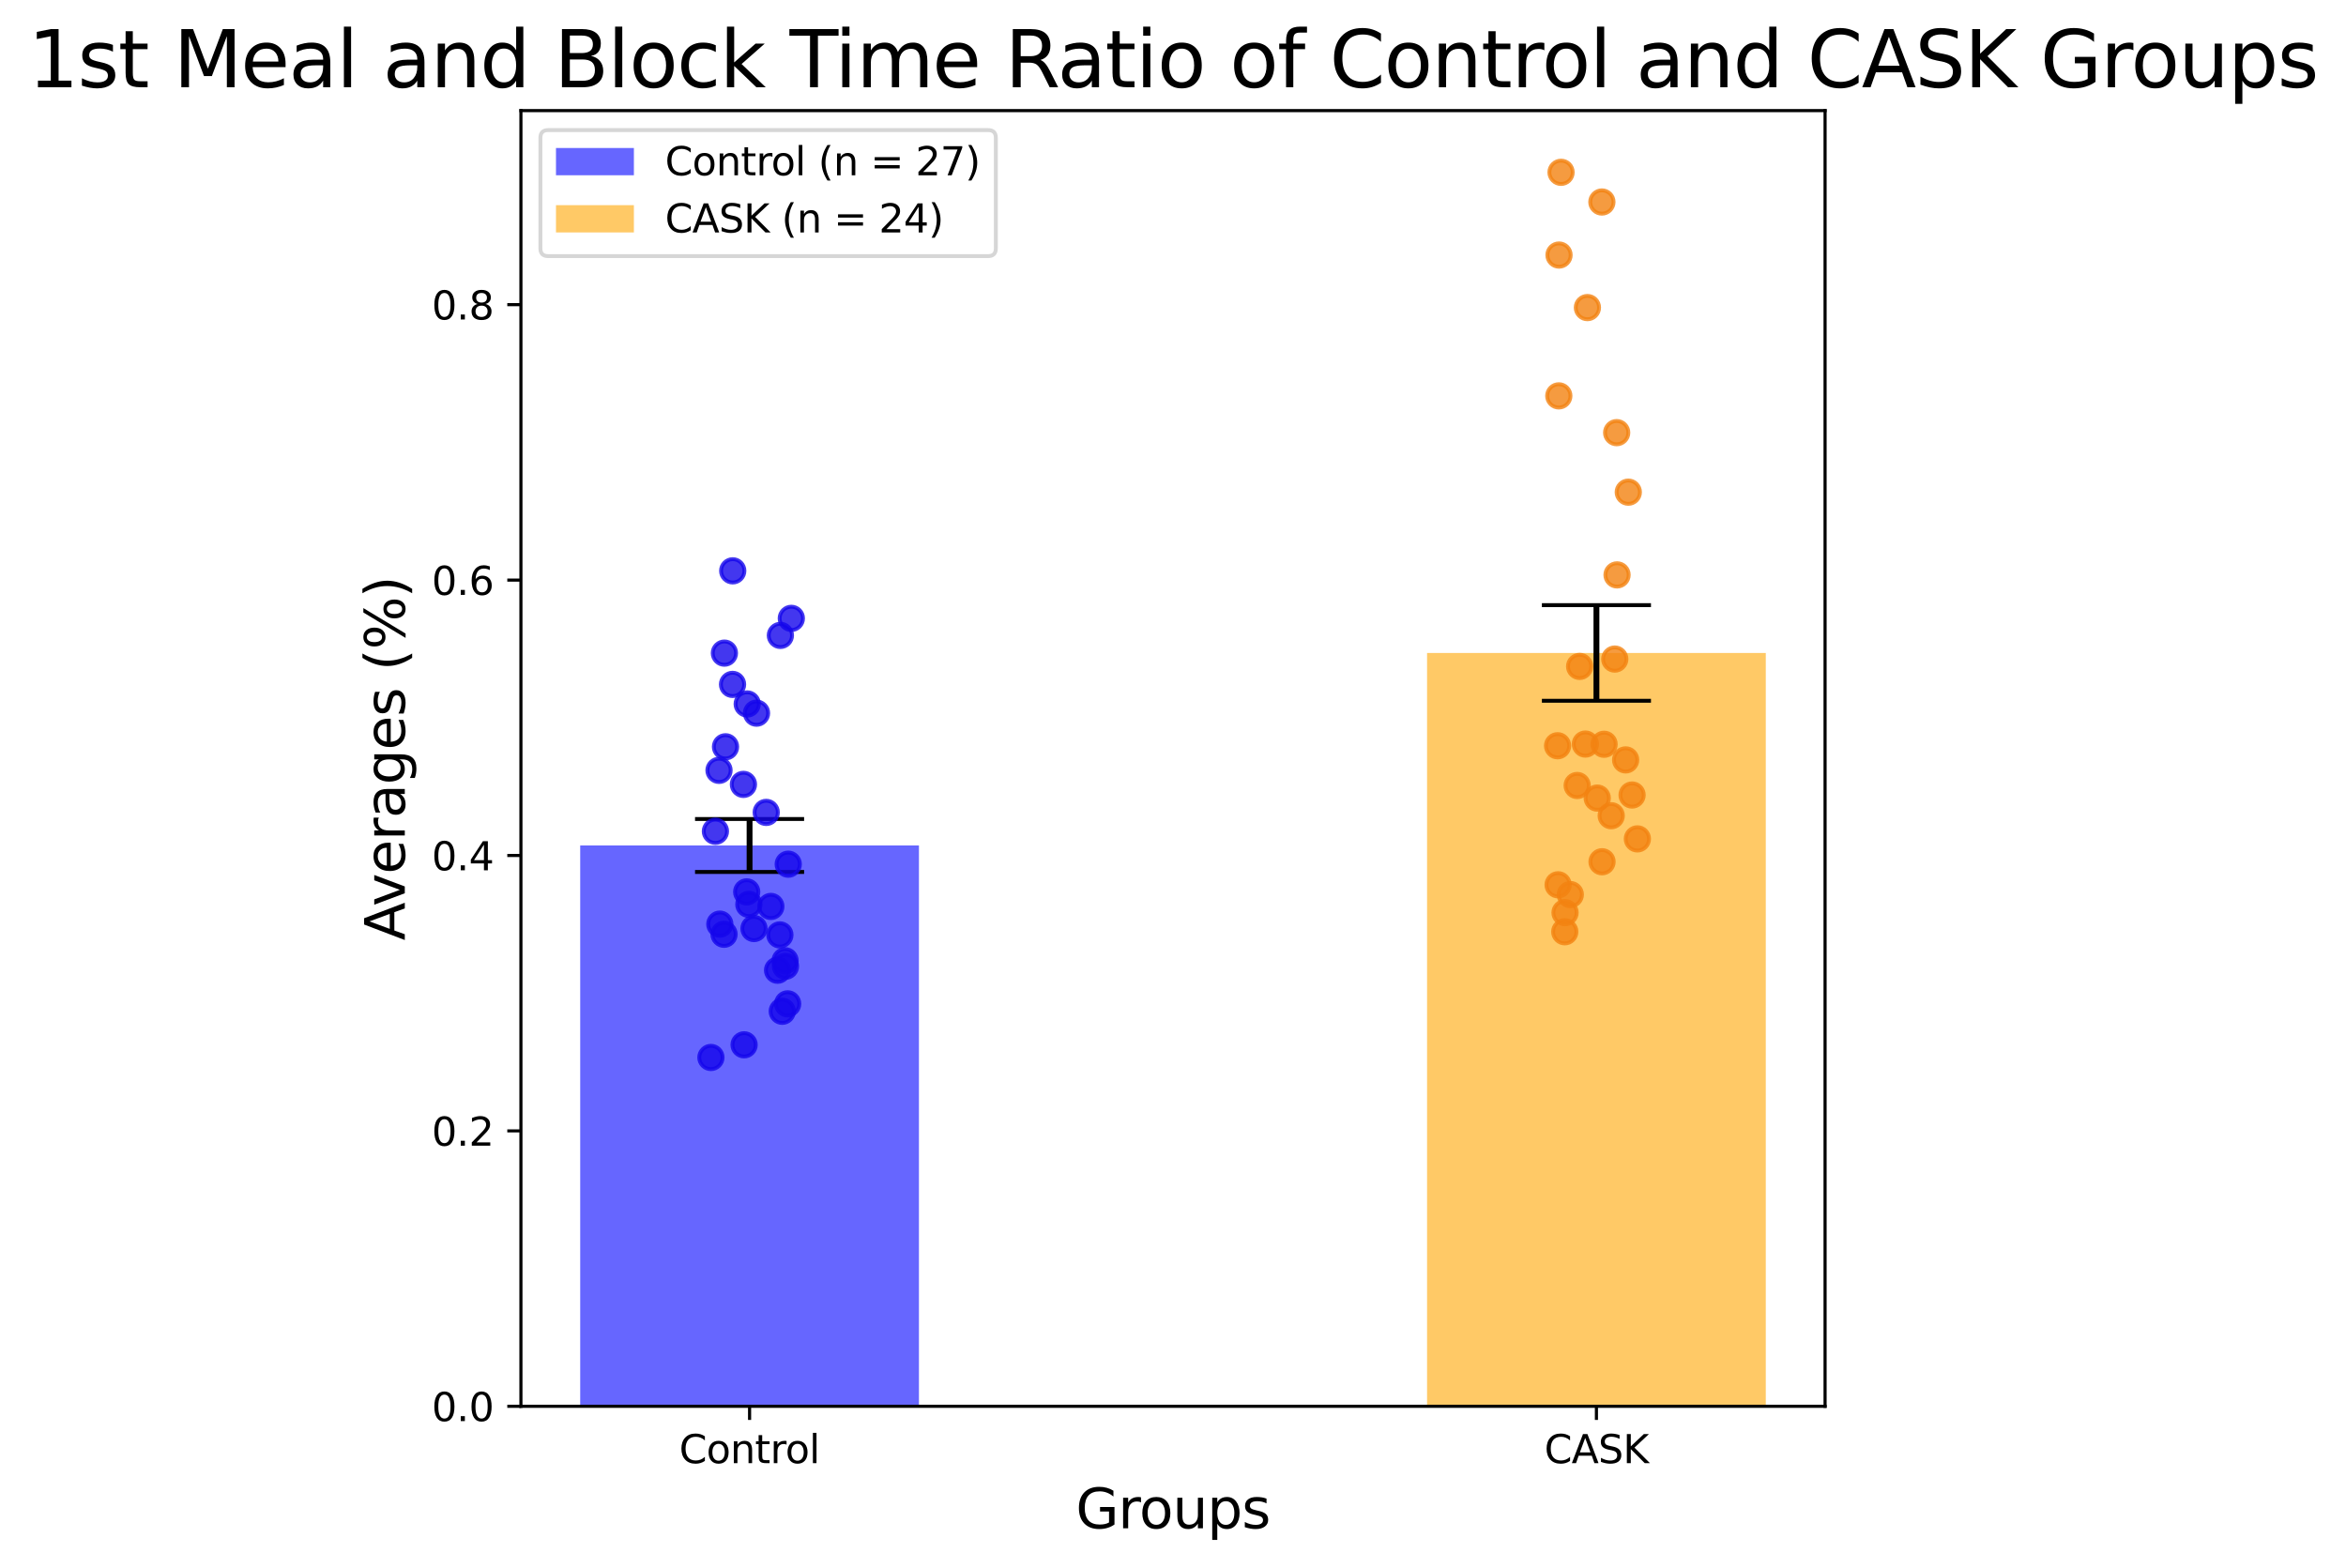 <?xml version="1.0" encoding="utf-8" standalone="no"?>
<!DOCTYPE svg PUBLIC "-//W3C//DTD SVG 1.1//EN"
  "http://www.w3.org/Graphics/SVG/1.1/DTD/svg11.dtd">
<svg xmlns:xlink="http://www.w3.org/1999/xlink" width="602.263pt" height="402.464pt" viewBox="0 0 602.263 402.464" xmlns="http://www.w3.org/2000/svg" version="1.1">
 <defs>
  <style type="text/css">*{stroke-linejoin: round; stroke-linecap: butt}</style>
 </defs>
 <g id="figure_1">
  <g id="patch_1">
   <path d="M 0 402.464 
L 602.263 402.464 
L 602.263 0 
L 0 0 
z
" style="fill: #ffffff"/>
  </g>
  <g id="axes_1">
   <g id="patch_2">
    <path d="M 133.731 361.037 
L 468.531 361.037 
L 468.531 28.397 
L 133.731 28.397 
z
" style="fill: #ffffff"/>
   </g>
   <g id="patch_3">
    <path d="M 148.949 361.037 
L 235.91 361.037 
L 235.91 217.059 
L 148.949 217.059 
z
" clip-path="url(#p4cf22a8f43)" style="fill: #0000ff; opacity: 0.6"/>
   </g>
   <g id="patch_4">
    <path d="M 366.352 361.037 
L 453.313 361.037 
L 453.313 167.631 
L 366.352 167.631 
z
" clip-path="url(#p4cf22a8f43)" style="fill: #ffa500; opacity: 0.6"/>
   </g>
   <g id="LineCollection_1">
    <path d="M 192.43 223.858 
L 192.43 210.26 
" clip-path="url(#p4cf22a8f43)" style="fill: none; stroke: #000000; stroke-width: 1.5"/>
   </g>
   <g id="line2d_1">
    <defs>
     <path id="mfcfd522bba" d="M 14 0 
L -14 -0 
" style="stroke: #000000"/>
    </defs>
    <g clip-path="url(#p4cf22a8f43)">
     <use xlink:href="#mfcfd522bba" x="192.43" y="223.858" style="stroke: #000000"/>
    </g>
   </g>
   <g id="line2d_2">
    <g clip-path="url(#p4cf22a8f43)">
     <use xlink:href="#mfcfd522bba" x="192.43" y="210.26" style="stroke: #000000"/>
    </g>
   </g>
   <g id="LineCollection_2">
    <path d="M 409.833 179.903 
L 409.833 155.358 
" clip-path="url(#p4cf22a8f43)" style="fill: none; stroke: #000000; stroke-width: 1.5"/>
   </g>
   <g id="line2d_3">
    <g clip-path="url(#p4cf22a8f43)">
     <use xlink:href="#mfcfd522bba" x="409.833" y="179.903" style="stroke: #000000"/>
    </g>
   </g>
   <g id="line2d_4">
    <g clip-path="url(#p4cf22a8f43)">
     <use xlink:href="#mfcfd522bba" x="409.833" y="155.358" style="stroke: #000000"/>
    </g>
   </g>
   <g id="matplotlib.axis_1">
    <g id="xtick_1">
     <g id="line2d_5">
      <defs>
       <path id="m28fd9b10d5" d="M 0 0 
L 0 3.5 
" style="stroke: #000000; stroke-width: 0.8"/>
      </defs>
      <g>
       <use xlink:href="#m28fd9b10d5" x="192.43" y="361.037" style="stroke: #000000; stroke-width: 0.8"/>
      </g>
     </g>
     <g id="text_1">
      <!-- Control -->
      <g transform="translate(174.359 375.635) scale(0.1 -0.1)">
       <defs>
        <path id="DejaVuSans-43" d="M 4122 4306 
L 4122 3641 
Q 3803 3938 3442 4084 
Q 3081 4231 2675 4231 
Q 1875 4231 1450 3742 
Q 1025 3253 1025 2328 
Q 1025 1406 1450 917 
Q 1875 428 2675 428 
Q 3081 428 3442 575 
Q 3803 722 4122 1019 
L 4122 359 
Q 3791 134 3420 21 
Q 3050 -91 2638 -91 
Q 1578 -91 968 557 
Q 359 1206 359 2328 
Q 359 3453 968 4101 
Q 1578 4750 2638 4750 
Q 3056 4750 3426 4639 
Q 3797 4528 4122 4306 
z
" transform="scale(0.016)"/>
        <path id="DejaVuSans-6f" d="M 1959 3097 
Q 1497 3097 1228 2736 
Q 959 2375 959 1747 
Q 959 1119 1226 758 
Q 1494 397 1959 397 
Q 2419 397 2687 759 
Q 2956 1122 2956 1747 
Q 2956 2369 2687 2733 
Q 2419 3097 1959 3097 
z
M 1959 3584 
Q 2709 3584 3137 3096 
Q 3566 2609 3566 1747 
Q 3566 888 3137 398 
Q 2709 -91 1959 -91 
Q 1206 -91 779 398 
Q 353 888 353 1747 
Q 353 2609 779 3096 
Q 1206 3584 1959 3584 
z
" transform="scale(0.016)"/>
        <path id="DejaVuSans-6e" d="M 3513 2113 
L 3513 0 
L 2938 0 
L 2938 2094 
Q 2938 2591 2744 2837 
Q 2550 3084 2163 3084 
Q 1697 3084 1428 2787 
Q 1159 2491 1159 1978 
L 1159 0 
L 581 0 
L 581 3500 
L 1159 3500 
L 1159 2956 
Q 1366 3272 1645 3428 
Q 1925 3584 2291 3584 
Q 2894 3584 3203 3211 
Q 3513 2838 3513 2113 
z
" transform="scale(0.016)"/>
        <path id="DejaVuSans-74" d="M 1172 4494 
L 1172 3500 
L 2356 3500 
L 2356 3053 
L 1172 3053 
L 1172 1153 
Q 1172 725 1289 603 
Q 1406 481 1766 481 
L 2356 481 
L 2356 0 
L 1766 0 
Q 1100 0 847 248 
Q 594 497 594 1153 
L 594 3053 
L 172 3053 
L 172 3500 
L 594 3500 
L 594 4494 
L 1172 4494 
z
" transform="scale(0.016)"/>
        <path id="DejaVuSans-72" d="M 2631 2963 
Q 2534 3019 2420 3045 
Q 2306 3072 2169 3072 
Q 1681 3072 1420 2755 
Q 1159 2438 1159 1844 
L 1159 0 
L 581 0 
L 581 3500 
L 1159 3500 
L 1159 2956 
Q 1341 3275 1631 3429 
Q 1922 3584 2338 3584 
Q 2397 3584 2469 3576 
Q 2541 3569 2628 3553 
L 2631 2963 
z
" transform="scale(0.016)"/>
        <path id="DejaVuSans-6c" d="M 603 4863 
L 1178 4863 
L 1178 0 
L 603 0 
L 603 4863 
z
" transform="scale(0.016)"/>
       </defs>
       <use xlink:href="#DejaVuSans-43"/>
       <use xlink:href="#DejaVuSans-6f" x="69.824"/>
       <use xlink:href="#DejaVuSans-6e" x="131.006"/>
       <use xlink:href="#DejaVuSans-74" x="194.385"/>
       <use xlink:href="#DejaVuSans-72" x="233.594"/>
       <use xlink:href="#DejaVuSans-6f" x="272.457"/>
       <use xlink:href="#DejaVuSans-6c" x="333.639"/>
      </g>
     </g>
    </g>
    <g id="xtick_2">
     <g id="line2d_6">
      <g>
       <use xlink:href="#m28fd9b10d5" x="409.833" y="361.037" style="stroke: #000000; stroke-width: 0.8"/>
      </g>
     </g>
     <g id="text_2">
      <!-- CASK -->
      <g transform="translate(396.468 375.635) scale(0.1 -0.1)">
       <defs>
        <path id="DejaVuSans-41" d="M 2188 4044 
L 1331 1722 
L 3047 1722 
L 2188 4044 
z
M 1831 4666 
L 2547 4666 
L 4325 0 
L 3669 0 
L 3244 1197 
L 1141 1197 
L 716 0 
L 50 0 
L 1831 4666 
z
" transform="scale(0.016)"/>
        <path id="DejaVuSans-53" d="M 3425 4513 
L 3425 3897 
Q 3066 4069 2747 4153 
Q 2428 4238 2131 4238 
Q 1616 4238 1336 4038 
Q 1056 3838 1056 3469 
Q 1056 3159 1242 3001 
Q 1428 2844 1947 2747 
L 2328 2669 
Q 3034 2534 3370 2195 
Q 3706 1856 3706 1288 
Q 3706 609 3251 259 
Q 2797 -91 1919 -91 
Q 1588 -91 1214 -16 
Q 841 59 441 206 
L 441 856 
Q 825 641 1194 531 
Q 1563 422 1919 422 
Q 2459 422 2753 634 
Q 3047 847 3047 1241 
Q 3047 1584 2836 1778 
Q 2625 1972 2144 2069 
L 1759 2144 
Q 1053 2284 737 2584 
Q 422 2884 422 3419 
Q 422 4038 858 4394 
Q 1294 4750 2059 4750 
Q 2388 4750 2728 4690 
Q 3069 4631 3425 4513 
z
" transform="scale(0.016)"/>
        <path id="DejaVuSans-4b" d="M 628 4666 
L 1259 4666 
L 1259 2694 
L 3353 4666 
L 4166 4666 
L 1850 2491 
L 4331 0 
L 3500 0 
L 1259 2247 
L 1259 0 
L 628 0 
L 628 4666 
z
" transform="scale(0.016)"/>
       </defs>
       <use xlink:href="#DejaVuSans-43"/>
       <use xlink:href="#DejaVuSans-41" x="69.824"/>
       <use xlink:href="#DejaVuSans-53" x="138.232"/>
       <use xlink:href="#DejaVuSans-4b" x="201.709"/>
      </g>
     </g>
    </g>
    <g id="text_3">
     <!-- Groups -->
     <g transform="translate(276.177 392.353) scale(0.14 -0.14)">
      <defs>
       <path id="DejaVuSans-47" d="M 3809 666 
L 3809 1919 
L 2778 1919 
L 2778 2438 
L 4434 2438 
L 4434 434 
Q 4069 175 3628 42 
Q 3188 -91 2688 -91 
Q 1594 -91 976 548 
Q 359 1188 359 2328 
Q 359 3472 976 4111 
Q 1594 4750 2688 4750 
Q 3144 4750 3555 4637 
Q 3966 4525 4313 4306 
L 4313 3634 
Q 3963 3931 3569 4081 
Q 3175 4231 2741 4231 
Q 1884 4231 1454 3753 
Q 1025 3275 1025 2328 
Q 1025 1384 1454 906 
Q 1884 428 2741 428 
Q 3075 428 3337 486 
Q 3600 544 3809 666 
z
" transform="scale(0.016)"/>
       <path id="DejaVuSans-75" d="M 544 1381 
L 544 3500 
L 1119 3500 
L 1119 1403 
Q 1119 906 1312 657 
Q 1506 409 1894 409 
Q 2359 409 2629 706 
Q 2900 1003 2900 1516 
L 2900 3500 
L 3475 3500 
L 3475 0 
L 2900 0 
L 2900 538 
Q 2691 219 2414 64 
Q 2138 -91 1772 -91 
Q 1169 -91 856 284 
Q 544 659 544 1381 
z
M 1991 3584 
L 1991 3584 
z
" transform="scale(0.016)"/>
       <path id="DejaVuSans-70" d="M 1159 525 
L 1159 -1331 
L 581 -1331 
L 581 3500 
L 1159 3500 
L 1159 2969 
Q 1341 3281 1617 3432 
Q 1894 3584 2278 3584 
Q 2916 3584 3314 3078 
Q 3713 2572 3713 1747 
Q 3713 922 3314 415 
Q 2916 -91 2278 -91 
Q 1894 -91 1617 61 
Q 1341 213 1159 525 
z
M 3116 1747 
Q 3116 2381 2855 2742 
Q 2594 3103 2138 3103 
Q 1681 3103 1420 2742 
Q 1159 2381 1159 1747 
Q 1159 1113 1420 752 
Q 1681 391 2138 391 
Q 2594 391 2855 752 
Q 3116 1113 3116 1747 
z
" transform="scale(0.016)"/>
       <path id="DejaVuSans-73" d="M 2834 3397 
L 2834 2853 
Q 2591 2978 2328 3040 
Q 2066 3103 1784 3103 
Q 1356 3103 1142 2972 
Q 928 2841 928 2578 
Q 928 2378 1081 2264 
Q 1234 2150 1697 2047 
L 1894 2003 
Q 2506 1872 2764 1633 
Q 3022 1394 3022 966 
Q 3022 478 2636 193 
Q 2250 -91 1575 -91 
Q 1294 -91 989 -36 
Q 684 19 347 128 
L 347 722 
Q 666 556 975 473 
Q 1284 391 1588 391 
Q 1994 391 2212 530 
Q 2431 669 2431 922 
Q 2431 1156 2273 1281 
Q 2116 1406 1581 1522 
L 1381 1569 
Q 847 1681 609 1914 
Q 372 2147 372 2553 
Q 372 3047 722 3315 
Q 1072 3584 1716 3584 
Q 2034 3584 2315 3537 
Q 2597 3491 2834 3397 
z
" transform="scale(0.016)"/>
      </defs>
      <use xlink:href="#DejaVuSans-47"/>
      <use xlink:href="#DejaVuSans-72" x="77.49"/>
      <use xlink:href="#DejaVuSans-6f" x="116.354"/>
      <use xlink:href="#DejaVuSans-75" x="177.535"/>
      <use xlink:href="#DejaVuSans-70" x="240.914"/>
      <use xlink:href="#DejaVuSans-73" x="304.391"/>
     </g>
    </g>
   </g>
   <g id="matplotlib.axis_2">
    <g id="ytick_1">
     <g id="line2d_7">
      <defs>
       <path id="mce8c26b1ae" d="M 0 0 
L -3.5 0 
" style="stroke: #000000; stroke-width: 0.8"/>
      </defs>
      <g>
       <use xlink:href="#mce8c26b1ae" x="133.731" y="361.037" style="stroke: #000000; stroke-width: 0.8"/>
      </g>
     </g>
     <g id="text_4">
      <!-- 0.0 -->
      <g transform="translate(110.828 364.836) scale(0.1 -0.1)">
       <defs>
        <path id="DejaVuSans-30" d="M 2034 4250 
Q 1547 4250 1301 3770 
Q 1056 3291 1056 2328 
Q 1056 1369 1301 889 
Q 1547 409 2034 409 
Q 2525 409 2770 889 
Q 3016 1369 3016 2328 
Q 3016 3291 2770 3770 
Q 2525 4250 2034 4250 
z
M 2034 4750 
Q 2819 4750 3233 4129 
Q 3647 3509 3647 2328 
Q 3647 1150 3233 529 
Q 2819 -91 2034 -91 
Q 1250 -91 836 529 
Q 422 1150 422 2328 
Q 422 3509 836 4129 
Q 1250 4750 2034 4750 
z
" transform="scale(0.016)"/>
        <path id="DejaVuSans-2e" d="M 684 794 
L 1344 794 
L 1344 0 
L 684 0 
L 684 794 
z
" transform="scale(0.016)"/>
       </defs>
       <use xlink:href="#DejaVuSans-30"/>
       <use xlink:href="#DejaVuSans-2e" x="63.623"/>
       <use xlink:href="#DejaVuSans-30" x="95.41"/>
      </g>
     </g>
    </g>
    <g id="ytick_2">
     <g id="line2d_8">
      <g>
       <use xlink:href="#mce8c26b1ae" x="133.731" y="290.332" style="stroke: #000000; stroke-width: 0.8"/>
      </g>
     </g>
     <g id="text_5">
      <!-- 0.2 -->
      <g transform="translate(110.828 294.131) scale(0.1 -0.1)">
       <defs>
        <path id="DejaVuSans-32" d="M 1228 531 
L 3431 531 
L 3431 0 
L 469 0 
L 469 531 
Q 828 903 1448 1529 
Q 2069 2156 2228 2338 
Q 2531 2678 2651 2914 
Q 2772 3150 2772 3378 
Q 2772 3750 2511 3984 
Q 2250 4219 1831 4219 
Q 1534 4219 1204 4116 
Q 875 4013 500 3803 
L 500 4441 
Q 881 4594 1212 4672 
Q 1544 4750 1819 4750 
Q 2544 4750 2975 4387 
Q 3406 4025 3406 3419 
Q 3406 3131 3298 2873 
Q 3191 2616 2906 2266 
Q 2828 2175 2409 1742 
Q 1991 1309 1228 531 
z
" transform="scale(0.016)"/>
       </defs>
       <use xlink:href="#DejaVuSans-30"/>
       <use xlink:href="#DejaVuSans-2e" x="63.623"/>
       <use xlink:href="#DejaVuSans-32" x="95.41"/>
      </g>
     </g>
    </g>
    <g id="ytick_3">
     <g id="line2d_9">
      <g>
       <use xlink:href="#mce8c26b1ae" x="133.731" y="219.627" style="stroke: #000000; stroke-width: 0.8"/>
      </g>
     </g>
     <g id="text_6">
      <!-- 0.4 -->
      <g transform="translate(110.828 223.427) scale(0.1 -0.1)">
       <defs>
        <path id="DejaVuSans-34" d="M 2419 4116 
L 825 1625 
L 2419 1625 
L 2419 4116 
z
M 2253 4666 
L 3047 4666 
L 3047 1625 
L 3713 1625 
L 3713 1100 
L 3047 1100 
L 3047 0 
L 2419 0 
L 2419 1100 
L 313 1100 
L 313 1709 
L 2253 4666 
z
" transform="scale(0.016)"/>
       </defs>
       <use xlink:href="#DejaVuSans-30"/>
       <use xlink:href="#DejaVuSans-2e" x="63.623"/>
       <use xlink:href="#DejaVuSans-34" x="95.41"/>
      </g>
     </g>
    </g>
    <g id="ytick_4">
     <g id="line2d_10">
      <g>
       <use xlink:href="#mce8c26b1ae" x="133.731" y="148.923" style="stroke: #000000; stroke-width: 0.8"/>
      </g>
     </g>
     <g id="text_7">
      <!-- 0.6 -->
      <g transform="translate(110.828 152.722) scale(0.1 -0.1)">
       <defs>
        <path id="DejaVuSans-36" d="M 2113 2584 
Q 1688 2584 1439 2293 
Q 1191 2003 1191 1497 
Q 1191 994 1439 701 
Q 1688 409 2113 409 
Q 2538 409 2786 701 
Q 3034 994 3034 1497 
Q 3034 2003 2786 2293 
Q 2538 2584 2113 2584 
z
M 3366 4563 
L 3366 3988 
Q 3128 4100 2886 4159 
Q 2644 4219 2406 4219 
Q 1781 4219 1451 3797 
Q 1122 3375 1075 2522 
Q 1259 2794 1537 2939 
Q 1816 3084 2150 3084 
Q 2853 3084 3261 2657 
Q 3669 2231 3669 1497 
Q 3669 778 3244 343 
Q 2819 -91 2113 -91 
Q 1303 -91 875 529 
Q 447 1150 447 2328 
Q 447 3434 972 4092 
Q 1497 4750 2381 4750 
Q 2619 4750 2861 4703 
Q 3103 4656 3366 4563 
z
" transform="scale(0.016)"/>
       </defs>
       <use xlink:href="#DejaVuSans-30"/>
       <use xlink:href="#DejaVuSans-2e" x="63.623"/>
       <use xlink:href="#DejaVuSans-36" x="95.41"/>
      </g>
     </g>
    </g>
    <g id="ytick_5">
     <g id="line2d_11">
      <g>
       <use xlink:href="#mce8c26b1ae" x="133.731" y="78.218" style="stroke: #000000; stroke-width: 0.8"/>
      </g>
     </g>
     <g id="text_8">
      <!-- 0.8 -->
      <g transform="translate(110.828 82.017) scale(0.1 -0.1)">
       <defs>
        <path id="DejaVuSans-38" d="M 2034 2216 
Q 1584 2216 1326 1975 
Q 1069 1734 1069 1313 
Q 1069 891 1326 650 
Q 1584 409 2034 409 
Q 2484 409 2743 651 
Q 3003 894 3003 1313 
Q 3003 1734 2745 1975 
Q 2488 2216 2034 2216 
z
M 1403 2484 
Q 997 2584 770 2862 
Q 544 3141 544 3541 
Q 544 4100 942 4425 
Q 1341 4750 2034 4750 
Q 2731 4750 3128 4425 
Q 3525 4100 3525 3541 
Q 3525 3141 3298 2862 
Q 3072 2584 2669 2484 
Q 3125 2378 3379 2068 
Q 3634 1759 3634 1313 
Q 3634 634 3220 271 
Q 2806 -91 2034 -91 
Q 1263 -91 848 271 
Q 434 634 434 1313 
Q 434 1759 690 2068 
Q 947 2378 1403 2484 
z
M 1172 3481 
Q 1172 3119 1398 2916 
Q 1625 2713 2034 2713 
Q 2441 2713 2670 2916 
Q 2900 3119 2900 3481 
Q 2900 3844 2670 4047 
Q 2441 4250 2034 4250 
Q 1625 4250 1398 4047 
Q 1172 3844 1172 3481 
z
" transform="scale(0.016)"/>
       </defs>
       <use xlink:href="#DejaVuSans-30"/>
       <use xlink:href="#DejaVuSans-2e" x="63.623"/>
       <use xlink:href="#DejaVuSans-38" x="95.41"/>
      </g>
     </g>
    </g>
    <g id="text_9">
     <!-- Averages (%) -->
     <g transform="translate(103.917 241.447) rotate(-90) scale(0.14 -0.14)">
      <defs>
       <path id="DejaVuSans-76" d="M 191 3500 
L 800 3500 
L 1894 563 
L 2988 3500 
L 3597 3500 
L 2284 0 
L 1503 0 
L 191 3500 
z
" transform="scale(0.016)"/>
       <path id="DejaVuSans-65" d="M 3597 1894 
L 3597 1613 
L 953 1613 
Q 991 1019 1311 708 
Q 1631 397 2203 397 
Q 2534 397 2845 478 
Q 3156 559 3463 722 
L 3463 178 
Q 3153 47 2828 -22 
Q 2503 -91 2169 -91 
Q 1331 -91 842 396 
Q 353 884 353 1716 
Q 353 2575 817 3079 
Q 1281 3584 2069 3584 
Q 2775 3584 3186 3129 
Q 3597 2675 3597 1894 
z
M 3022 2063 
Q 3016 2534 2758 2815 
Q 2500 3097 2075 3097 
Q 1594 3097 1305 2825 
Q 1016 2553 972 2059 
L 3022 2063 
z
" transform="scale(0.016)"/>
       <path id="DejaVuSans-61" d="M 2194 1759 
Q 1497 1759 1228 1600 
Q 959 1441 959 1056 
Q 959 750 1161 570 
Q 1363 391 1709 391 
Q 2188 391 2477 730 
Q 2766 1069 2766 1631 
L 2766 1759 
L 2194 1759 
z
M 3341 1997 
L 3341 0 
L 2766 0 
L 2766 531 
Q 2569 213 2275 61 
Q 1981 -91 1556 -91 
Q 1019 -91 701 211 
Q 384 513 384 1019 
Q 384 1609 779 1909 
Q 1175 2209 1959 2209 
L 2766 2209 
L 2766 2266 
Q 2766 2663 2505 2880 
Q 2244 3097 1772 3097 
Q 1472 3097 1187 3025 
Q 903 2953 641 2809 
L 641 3341 
Q 956 3463 1253 3523 
Q 1550 3584 1831 3584 
Q 2591 3584 2966 3190 
Q 3341 2797 3341 1997 
z
" transform="scale(0.016)"/>
       <path id="DejaVuSans-67" d="M 2906 1791 
Q 2906 2416 2648 2759 
Q 2391 3103 1925 3103 
Q 1463 3103 1205 2759 
Q 947 2416 947 1791 
Q 947 1169 1205 825 
Q 1463 481 1925 481 
Q 2391 481 2648 825 
Q 2906 1169 2906 1791 
z
M 3481 434 
Q 3481 -459 3084 -895 
Q 2688 -1331 1869 -1331 
Q 1566 -1331 1297 -1286 
Q 1028 -1241 775 -1147 
L 775 -588 
Q 1028 -725 1275 -790 
Q 1522 -856 1778 -856 
Q 2344 -856 2625 -561 
Q 2906 -266 2906 331 
L 2906 616 
Q 2728 306 2450 153 
Q 2172 0 1784 0 
Q 1141 0 747 490 
Q 353 981 353 1791 
Q 353 2603 747 3093 
Q 1141 3584 1784 3584 
Q 2172 3584 2450 3431 
Q 2728 3278 2906 2969 
L 2906 3500 
L 3481 3500 
L 3481 434 
z
" transform="scale(0.016)"/>
       <path id="DejaVuSans-20" transform="scale(0.016)"/>
       <path id="DejaVuSans-28" d="M 1984 4856 
Q 1566 4138 1362 3434 
Q 1159 2731 1159 2009 
Q 1159 1288 1364 580 
Q 1569 -128 1984 -844 
L 1484 -844 
Q 1016 -109 783 600 
Q 550 1309 550 2009 
Q 550 2706 781 3412 
Q 1013 4119 1484 4856 
L 1984 4856 
z
" transform="scale(0.016)"/>
       <path id="DejaVuSans-25" d="M 4653 2053 
Q 4381 2053 4226 1822 
Q 4072 1591 4072 1178 
Q 4072 772 4226 539 
Q 4381 306 4653 306 
Q 4919 306 5073 539 
Q 5228 772 5228 1178 
Q 5228 1588 5073 1820 
Q 4919 2053 4653 2053 
z
M 4653 2450 
Q 5147 2450 5437 2106 
Q 5728 1763 5728 1178 
Q 5728 594 5436 251 
Q 5144 -91 4653 -91 
Q 4153 -91 3862 251 
Q 3572 594 3572 1178 
Q 3572 1766 3864 2108 
Q 4156 2450 4653 2450 
z
M 1428 4353 
Q 1159 4353 1004 4120 
Q 850 3888 850 3481 
Q 850 3069 1003 2837 
Q 1156 2606 1428 2606 
Q 1700 2606 1854 2837 
Q 2009 3069 2009 3481 
Q 2009 3884 1853 4118 
Q 1697 4353 1428 4353 
z
M 4250 4750 
L 4750 4750 
L 1831 -91 
L 1331 -91 
L 4250 4750 
z
M 1428 4750 
Q 1922 4750 2215 4408 
Q 2509 4066 2509 3481 
Q 2509 2891 2217 2550 
Q 1925 2209 1428 2209 
Q 931 2209 642 2551 
Q 353 2894 353 3481 
Q 353 4063 643 4406 
Q 934 4750 1428 4750 
z
" transform="scale(0.016)"/>
       <path id="DejaVuSans-29" d="M 513 4856 
L 1013 4856 
Q 1481 4119 1714 3412 
Q 1947 2706 1947 2009 
Q 1947 1309 1714 600 
Q 1481 -109 1013 -844 
L 513 -844 
Q 928 -128 1133 580 
Q 1338 1288 1338 2009 
Q 1338 2731 1133 3434 
Q 928 4138 513 4856 
z
" transform="scale(0.016)"/>
      </defs>
      <use xlink:href="#DejaVuSans-41"/>
      <use xlink:href="#DejaVuSans-76" x="62.533"/>
      <use xlink:href="#DejaVuSans-65" x="121.713"/>
      <use xlink:href="#DejaVuSans-72" x="183.236"/>
      <use xlink:href="#DejaVuSans-61" x="224.35"/>
      <use xlink:href="#DejaVuSans-67" x="285.629"/>
      <use xlink:href="#DejaVuSans-65" x="349.105"/>
      <use xlink:href="#DejaVuSans-73" x="410.629"/>
      <use xlink:href="#DejaVuSans-20" x="462.729"/>
      <use xlink:href="#DejaVuSans-28" x="494.516"/>
      <use xlink:href="#DejaVuSans-25" x="533.529"/>
      <use xlink:href="#DejaVuSans-29" x="628.549"/>
     </g>
    </g>
   </g>
   <g id="PathCollection_1">
    <defs>
     <path id="m17dd175034" d="M 0 3 
C 0.796 3 1.559 2.684 2.121 2.121 
C 2.684 1.559 3 0.796 3 0 
C 3 -0.796 2.684 -1.559 2.121 -2.121 
C 1.559 -2.684 0.796 -3 0 -3 
C -0.796 -3 -1.559 -2.684 -2.121 -2.121 
C -2.684 -1.559 -3 -0.796 -3 0 
C -3 0.796 -2.684 1.559 -2.121 2.121 
C -1.559 2.684 -0.796 3 0 3 
z
" style="stroke: #1405eb; stroke-opacity: 0.8"/>
    </defs>
    <g clip-path="url(#p4cf22a8f43)">
     <use xlink:href="#m17dd175034" x="188.104" y="146.551" style="fill: #1405eb; fill-opacity: 0.8; stroke: #1405eb; stroke-opacity: 0.8"/>
     <use xlink:href="#m17dd175034" x="183.661" y="213.414" style="fill: #1405eb; fill-opacity: 0.8; stroke: #1405eb; stroke-opacity: 0.8"/>
     <use xlink:href="#m17dd175034" x="188.055" y="175.708" style="fill: #1405eb; fill-opacity: 0.8; stroke: #1405eb; stroke-opacity: 0.8"/>
     <use xlink:href="#m17dd175034" x="185.878" y="239.851" style="fill: #1405eb; fill-opacity: 0.8; stroke: #1405eb; stroke-opacity: 0.8"/>
     <use xlink:href="#m17dd175034" x="191.691" y="228.976" style="fill: #1405eb; fill-opacity: 0.8; stroke: #1405eb; stroke-opacity: 0.8"/>
     <use xlink:href="#m17dd175034" x="186.252" y="191.725" style="fill: #1405eb; fill-opacity: 0.8; stroke: #1405eb; stroke-opacity: 0.8"/>
     <use xlink:href="#m17dd175034" x="196.7" y="208.568" style="fill: #1405eb; fill-opacity: 0.8; stroke: #1405eb; stroke-opacity: 0.8"/>
     <use xlink:href="#m17dd175034" x="202.357" y="221.863" style="fill: #1405eb; fill-opacity: 0.8; stroke: #1405eb; stroke-opacity: 0.8"/>
     <use xlink:href="#m17dd175034" x="203.147" y="158.753" style="fill: #1405eb; fill-opacity: 0.8; stroke: #1405eb; stroke-opacity: 0.8"/>
     <use xlink:href="#m17dd175034" x="191.826" y="180.73" style="fill: #1405eb; fill-opacity: 0.8; stroke: #1405eb; stroke-opacity: 0.8"/>
     <use xlink:href="#m17dd175034" x="191.025" y="268.237" style="fill: #1405eb; fill-opacity: 0.8; stroke: #1405eb; stroke-opacity: 0.8"/>
     <use xlink:href="#m17dd175034" x="200.816" y="259.623" style="fill: #1405eb; fill-opacity: 0.8; stroke: #1405eb; stroke-opacity: 0.8"/>
     <use xlink:href="#m17dd175034" x="184.791" y="237.252" style="fill: #1405eb; fill-opacity: 0.8; stroke: #1405eb; stroke-opacity: 0.8"/>
     <use xlink:href="#m17dd175034" x="201.651" y="248.064" style="fill: #1405eb; fill-opacity: 0.8; stroke: #1405eb; stroke-opacity: 0.8"/>
     <use xlink:href="#m17dd175034" x="190.853" y="201.377" style="fill: #1405eb; fill-opacity: 0.8; stroke: #1405eb; stroke-opacity: 0.8"/>
     <use xlink:href="#m17dd175034" x="185.968" y="167.677" style="fill: #1405eb; fill-opacity: 0.8; stroke: #1405eb; stroke-opacity: 0.8"/>
     <use xlink:href="#m17dd175034" x="202.206" y="257.716" style="fill: #1405eb; fill-opacity: 0.8; stroke: #1405eb; stroke-opacity: 0.8"/>
     <use xlink:href="#m17dd175034" x="193.564" y="238.382" style="fill: #1405eb; fill-opacity: 0.8; stroke: #1405eb; stroke-opacity: 0.8"/>
     <use xlink:href="#m17dd175034" x="192.242" y="232.183" style="fill: #1405eb; fill-opacity: 0.8; stroke: #1405eb; stroke-opacity: 0.8"/>
     <use xlink:href="#m17dd175034" x="194.213" y="183.088" style="fill: #1405eb; fill-opacity: 0.8; stroke: #1405eb; stroke-opacity: 0.8"/>
     <use xlink:href="#m17dd175034" x="184.583" y="197.771" style="fill: #1405eb; fill-opacity: 0.8; stroke: #1405eb; stroke-opacity: 0.8"/>
     <use xlink:href="#m17dd175034" x="200.337" y="163.127" style="fill: #1405eb; fill-opacity: 0.8; stroke: #1405eb; stroke-opacity: 0.8"/>
     <use xlink:href="#m17dd175034" x="200.21" y="240.018" style="fill: #1405eb; fill-opacity: 0.8; stroke: #1405eb; stroke-opacity: 0.8"/>
     <use xlink:href="#m17dd175034" x="201.55" y="246.659" style="fill: #1405eb; fill-opacity: 0.8; stroke: #1405eb; stroke-opacity: 0.8"/>
     <use xlink:href="#m17dd175034" x="182.505" y="271.483" style="fill: #1405eb; fill-opacity: 0.8; stroke: #1405eb; stroke-opacity: 0.8"/>
     <use xlink:href="#m17dd175034" x="197.894" y="232.711" style="fill: #1405eb; fill-opacity: 0.8; stroke: #1405eb; stroke-opacity: 0.8"/>
     <use xlink:href="#m17dd175034" x="199.616" y="249.086" style="fill: #1405eb; fill-opacity: 0.8; stroke: #1405eb; stroke-opacity: 0.8"/>
    </g>
   </g>
   <g id="PathCollection_2">
    <defs>
     <path id="m52b47ad67a" d="M 0 3 
C 0.796 3 1.559 2.684 2.121 2.121 
C 2.684 1.559 3 0.796 3 0 
C 3 -0.796 2.684 -1.559 2.121 -2.121 
C 1.559 -2.684 0.796 -3 0 -3 
C -0.796 -3 -1.559 -2.684 -2.121 -2.121 
C -2.684 -1.559 -3 -0.796 -3 0 
C -3 0.796 -2.684 1.559 -2.121 2.121 
C -1.559 2.684 -0.796 3 0 3 
z
" style="stroke: #f28211; stroke-opacity: 0.8"/>
    </defs>
    <g clip-path="url(#p4cf22a8f43)">
     <use xlink:href="#m52b47ad67a" x="400.75" y="44.237" style="fill: #f28211; fill-opacity: 0.8; stroke: #f28211; stroke-opacity: 0.8"/>
     <use xlink:href="#m52b47ad67a" x="404.891" y="201.66" style="fill: #f28211; fill-opacity: 0.8; stroke: #f28211; stroke-opacity: 0.8"/>
     <use xlink:href="#m52b47ad67a" x="411.235" y="51.861" style="fill: #f28211; fill-opacity: 0.8; stroke: #f28211; stroke-opacity: 0.8"/>
     <use xlink:href="#m52b47ad67a" x="410.043" y="204.891" style="fill: #f28211; fill-opacity: 0.8; stroke: #f28211; stroke-opacity: 0.8"/>
     <use xlink:href="#m52b47ad67a" x="411.272" y="221.24" style="fill: #f28211; fill-opacity: 0.8; stroke: #f28211; stroke-opacity: 0.8"/>
     <use xlink:href="#m52b47ad67a" x="403.128" y="229.664" style="fill: #f28211; fill-opacity: 0.8; stroke: #f28211; stroke-opacity: 0.8"/>
     <use xlink:href="#m52b47ad67a" x="415.126" y="147.594" style="fill: #f28211; fill-opacity: 0.8; stroke: #f28211; stroke-opacity: 0.8"/>
     <use xlink:href="#m52b47ad67a" x="399.994" y="227.151" style="fill: #f28211; fill-opacity: 0.8; stroke: #f28211; stroke-opacity: 0.8"/>
     <use xlink:href="#m52b47ad67a" x="413.627" y="209.421" style="fill: #f28211; fill-opacity: 0.8; stroke: #f28211; stroke-opacity: 0.8"/>
     <use xlink:href="#m52b47ad67a" x="418.016" y="126.351" style="fill: #f28211; fill-opacity: 0.8; stroke: #f28211; stroke-opacity: 0.8"/>
     <use xlink:href="#m52b47ad67a" x="400.174" y="101.633" style="fill: #f28211; fill-opacity: 0.8; stroke: #f28211; stroke-opacity: 0.8"/>
     <use xlink:href="#m52b47ad67a" x="406.998" y="191.024" style="fill: #f28211; fill-opacity: 0.8; stroke: #f28211; stroke-opacity: 0.8"/>
     <use xlink:href="#m52b47ad67a" x="399.86" y="191.457" style="fill: #f28211; fill-opacity: 0.8; stroke: #f28211; stroke-opacity: 0.8"/>
     <use xlink:href="#m52b47ad67a" x="401.776" y="234.305" style="fill: #f28211; fill-opacity: 0.8; stroke: #f28211; stroke-opacity: 0.8"/>
     <use xlink:href="#m52b47ad67a" x="407.517" y="78.964" style="fill: #f28211; fill-opacity: 0.8; stroke: #f28211; stroke-opacity: 0.8"/>
     <use xlink:href="#m52b47ad67a" x="418.985" y="204.104" style="fill: #f28211; fill-opacity: 0.8; stroke: #f28211; stroke-opacity: 0.8"/>
     <use xlink:href="#m52b47ad67a" x="400.229" y="65.479" style="fill: #f28211; fill-opacity: 0.8; stroke: #f28211; stroke-opacity: 0.8"/>
     <use xlink:href="#m52b47ad67a" x="401.708" y="239.206" style="fill: #f28211; fill-opacity: 0.8; stroke: #f28211; stroke-opacity: 0.8"/>
     <use xlink:href="#m52b47ad67a" x="414.543" y="169.2" style="fill: #f28211; fill-opacity: 0.8; stroke: #f28211; stroke-opacity: 0.8"/>
     <use xlink:href="#m52b47ad67a" x="405.524" y="171.088" style="fill: #f28211; fill-opacity: 0.8; stroke: #f28211; stroke-opacity: 0.8"/>
     <use xlink:href="#m52b47ad67a" x="415.03" y="111.071" style="fill: #f28211; fill-opacity: 0.8; stroke: #f28211; stroke-opacity: 0.8"/>
     <use xlink:href="#m52b47ad67a" x="420.346" y="215.366" style="fill: #f28211; fill-opacity: 0.8; stroke: #f28211; stroke-opacity: 0.8"/>
     <use xlink:href="#m52b47ad67a" x="417.334" y="195.091" style="fill: #f28211; fill-opacity: 0.8; stroke: #f28211; stroke-opacity: 0.8"/>
     <use xlink:href="#m52b47ad67a" x="411.797" y="191.077" style="fill: #f28211; fill-opacity: 0.8; stroke: #f28211; stroke-opacity: 0.8"/>
    </g>
   </g>
   <g id="patch_5">
    <path d="M 133.731 361.037 
L 133.731 28.397 
" style="fill: none; stroke: #000000; stroke-width: 0.8; stroke-linejoin: miter; stroke-linecap: square"/>
   </g>
   <g id="patch_6">
    <path d="M 468.531 361.037 
L 468.531 28.397 
" style="fill: none; stroke: #000000; stroke-width: 0.8; stroke-linejoin: miter; stroke-linecap: square"/>
   </g>
   <g id="patch_7">
    <path d="M 133.731 361.037 
L 468.531 361.037 
" style="fill: none; stroke: #000000; stroke-width: 0.8; stroke-linejoin: miter; stroke-linecap: square"/>
   </g>
   <g id="patch_8">
    <path d="M 133.731 28.397 
L 468.531 28.397 
" style="fill: none; stroke: #000000; stroke-width: 0.8; stroke-linejoin: miter; stroke-linecap: square"/>
   </g>
   <g id="text_10">
    <!-- 1st Meal and Block Time Ratio of Control and CASK Groups -->
    <g transform="translate(7.2 22.397) scale(0.2 -0.2)">
     <defs>
      <path id="DejaVuSans-31" d="M 794 531 
L 1825 531 
L 1825 4091 
L 703 3866 
L 703 4441 
L 1819 4666 
L 2450 4666 
L 2450 531 
L 3481 531 
L 3481 0 
L 794 0 
L 794 531 
z
" transform="scale(0.016)"/>
      <path id="DejaVuSans-4d" d="M 628 4666 
L 1569 4666 
L 2759 1491 
L 3956 4666 
L 4897 4666 
L 4897 0 
L 4281 0 
L 4281 4097 
L 3078 897 
L 2444 897 
L 1241 4097 
L 1241 0 
L 628 0 
L 628 4666 
z
" transform="scale(0.016)"/>
      <path id="DejaVuSans-64" d="M 2906 2969 
L 2906 4863 
L 3481 4863 
L 3481 0 
L 2906 0 
L 2906 525 
Q 2725 213 2448 61 
Q 2172 -91 1784 -91 
Q 1150 -91 751 415 
Q 353 922 353 1747 
Q 353 2572 751 3078 
Q 1150 3584 1784 3584 
Q 2172 3584 2448 3432 
Q 2725 3281 2906 2969 
z
M 947 1747 
Q 947 1113 1208 752 
Q 1469 391 1925 391 
Q 2381 391 2643 752 
Q 2906 1113 2906 1747 
Q 2906 2381 2643 2742 
Q 2381 3103 1925 3103 
Q 1469 3103 1208 2742 
Q 947 2381 947 1747 
z
" transform="scale(0.016)"/>
      <path id="DejaVuSans-42" d="M 1259 2228 
L 1259 519 
L 2272 519 
Q 2781 519 3026 730 
Q 3272 941 3272 1375 
Q 3272 1813 3026 2020 
Q 2781 2228 2272 2228 
L 1259 2228 
z
M 1259 4147 
L 1259 2741 
L 2194 2741 
Q 2656 2741 2882 2914 
Q 3109 3088 3109 3444 
Q 3109 3797 2882 3972 
Q 2656 4147 2194 4147 
L 1259 4147 
z
M 628 4666 
L 2241 4666 
Q 2963 4666 3353 4366 
Q 3744 4066 3744 3513 
Q 3744 3084 3544 2831 
Q 3344 2578 2956 2516 
Q 3422 2416 3680 2098 
Q 3938 1781 3938 1306 
Q 3938 681 3513 340 
Q 3088 0 2303 0 
L 628 0 
L 628 4666 
z
" transform="scale(0.016)"/>
      <path id="DejaVuSans-63" d="M 3122 3366 
L 3122 2828 
Q 2878 2963 2633 3030 
Q 2388 3097 2138 3097 
Q 1578 3097 1268 2742 
Q 959 2388 959 1747 
Q 959 1106 1268 751 
Q 1578 397 2138 397 
Q 2388 397 2633 464 
Q 2878 531 3122 666 
L 3122 134 
Q 2881 22 2623 -34 
Q 2366 -91 2075 -91 
Q 1284 -91 818 406 
Q 353 903 353 1747 
Q 353 2603 823 3093 
Q 1294 3584 2113 3584 
Q 2378 3584 2631 3529 
Q 2884 3475 3122 3366 
z
" transform="scale(0.016)"/>
      <path id="DejaVuSans-6b" d="M 581 4863 
L 1159 4863 
L 1159 1991 
L 2875 3500 
L 3609 3500 
L 1753 1863 
L 3688 0 
L 2938 0 
L 1159 1709 
L 1159 0 
L 581 0 
L 581 4863 
z
" transform="scale(0.016)"/>
      <path id="DejaVuSans-54" d="M -19 4666 
L 3928 4666 
L 3928 4134 
L 2272 4134 
L 2272 0 
L 1638 0 
L 1638 4134 
L -19 4134 
L -19 4666 
z
" transform="scale(0.016)"/>
      <path id="DejaVuSans-69" d="M 603 3500 
L 1178 3500 
L 1178 0 
L 603 0 
L 603 3500 
z
M 603 4863 
L 1178 4863 
L 1178 4134 
L 603 4134 
L 603 4863 
z
" transform="scale(0.016)"/>
      <path id="DejaVuSans-6d" d="M 3328 2828 
Q 3544 3216 3844 3400 
Q 4144 3584 4550 3584 
Q 5097 3584 5394 3201 
Q 5691 2819 5691 2113 
L 5691 0 
L 5113 0 
L 5113 2094 
Q 5113 2597 4934 2840 
Q 4756 3084 4391 3084 
Q 3944 3084 3684 2787 
Q 3425 2491 3425 1978 
L 3425 0 
L 2847 0 
L 2847 2094 
Q 2847 2600 2669 2842 
Q 2491 3084 2119 3084 
Q 1678 3084 1418 2786 
Q 1159 2488 1159 1978 
L 1159 0 
L 581 0 
L 581 3500 
L 1159 3500 
L 1159 2956 
Q 1356 3278 1631 3431 
Q 1906 3584 2284 3584 
Q 2666 3584 2933 3390 
Q 3200 3197 3328 2828 
z
" transform="scale(0.016)"/>
      <path id="DejaVuSans-52" d="M 2841 2188 
Q 3044 2119 3236 1894 
Q 3428 1669 3622 1275 
L 4263 0 
L 3584 0 
L 2988 1197 
Q 2756 1666 2539 1819 
Q 2322 1972 1947 1972 
L 1259 1972 
L 1259 0 
L 628 0 
L 628 4666 
L 2053 4666 
Q 2853 4666 3247 4331 
Q 3641 3997 3641 3322 
Q 3641 2881 3436 2590 
Q 3231 2300 2841 2188 
z
M 1259 4147 
L 1259 2491 
L 2053 2491 
Q 2509 2491 2742 2702 
Q 2975 2913 2975 3322 
Q 2975 3731 2742 3939 
Q 2509 4147 2053 4147 
L 1259 4147 
z
" transform="scale(0.016)"/>
      <path id="DejaVuSans-66" d="M 2375 4863 
L 2375 4384 
L 1825 4384 
Q 1516 4384 1395 4259 
Q 1275 4134 1275 3809 
L 1275 3500 
L 2222 3500 
L 2222 3053 
L 1275 3053 
L 1275 0 
L 697 0 
L 697 3053 
L 147 3053 
L 147 3500 
L 697 3500 
L 697 3744 
Q 697 4328 969 4595 
Q 1241 4863 1831 4863 
L 2375 4863 
z
" transform="scale(0.016)"/>
     </defs>
     <use xlink:href="#DejaVuSans-31"/>
     <use xlink:href="#DejaVuSans-73" x="63.623"/>
     <use xlink:href="#DejaVuSans-74" x="115.723"/>
     <use xlink:href="#DejaVuSans-20" x="154.932"/>
     <use xlink:href="#DejaVuSans-4d" x="186.719"/>
     <use xlink:href="#DejaVuSans-65" x="272.998"/>
     <use xlink:href="#DejaVuSans-61" x="334.521"/>
     <use xlink:href="#DejaVuSans-6c" x="395.801"/>
     <use xlink:href="#DejaVuSans-20" x="423.584"/>
     <use xlink:href="#DejaVuSans-61" x="455.371"/>
     <use xlink:href="#DejaVuSans-6e" x="516.65"/>
     <use xlink:href="#DejaVuSans-64" x="580.029"/>
     <use xlink:href="#DejaVuSans-20" x="643.506"/>
     <use xlink:href="#DejaVuSans-42" x="675.293"/>
     <use xlink:href="#DejaVuSans-6c" x="743.896"/>
     <use xlink:href="#DejaVuSans-6f" x="771.68"/>
     <use xlink:href="#DejaVuSans-63" x="832.861"/>
     <use xlink:href="#DejaVuSans-6b" x="887.842"/>
     <use xlink:href="#DejaVuSans-20" x="945.752"/>
     <use xlink:href="#DejaVuSans-54" x="977.539"/>
     <use xlink:href="#DejaVuSans-69" x="1035.498"/>
     <use xlink:href="#DejaVuSans-6d" x="1063.281"/>
     <use xlink:href="#DejaVuSans-65" x="1160.693"/>
     <use xlink:href="#DejaVuSans-20" x="1222.217"/>
     <use xlink:href="#DejaVuSans-52" x="1254.004"/>
     <use xlink:href="#DejaVuSans-61" x="1321.236"/>
     <use xlink:href="#DejaVuSans-74" x="1382.516"/>
     <use xlink:href="#DejaVuSans-69" x="1421.725"/>
     <use xlink:href="#DejaVuSans-6f" x="1449.508"/>
     <use xlink:href="#DejaVuSans-20" x="1510.689"/>
     <use xlink:href="#DejaVuSans-6f" x="1542.477"/>
     <use xlink:href="#DejaVuSans-66" x="1603.658"/>
     <use xlink:href="#DejaVuSans-20" x="1638.863"/>
     <use xlink:href="#DejaVuSans-43" x="1670.65"/>
     <use xlink:href="#DejaVuSans-6f" x="1740.475"/>
     <use xlink:href="#DejaVuSans-6e" x="1801.656"/>
     <use xlink:href="#DejaVuSans-74" x="1865.035"/>
     <use xlink:href="#DejaVuSans-72" x="1904.244"/>
     <use xlink:href="#DejaVuSans-6f" x="1943.107"/>
     <use xlink:href="#DejaVuSans-6c" x="2004.289"/>
     <use xlink:href="#DejaVuSans-20" x="2032.072"/>
     <use xlink:href="#DejaVuSans-61" x="2063.859"/>
     <use xlink:href="#DejaVuSans-6e" x="2125.139"/>
     <use xlink:href="#DejaVuSans-64" x="2188.518"/>
     <use xlink:href="#DejaVuSans-20" x="2251.994"/>
     <use xlink:href="#DejaVuSans-43" x="2283.781"/>
     <use xlink:href="#DejaVuSans-41" x="2353.605"/>
     <use xlink:href="#DejaVuSans-53" x="2422.014"/>
     <use xlink:href="#DejaVuSans-4b" x="2485.49"/>
     <use xlink:href="#DejaVuSans-20" x="2551.066"/>
     <use xlink:href="#DejaVuSans-47" x="2582.854"/>
     <use xlink:href="#DejaVuSans-72" x="2660.344"/>
     <use xlink:href="#DejaVuSans-6f" x="2699.207"/>
     <use xlink:href="#DejaVuSans-75" x="2760.389"/>
     <use xlink:href="#DejaVuSans-70" x="2823.768"/>
     <use xlink:href="#DejaVuSans-73" x="2887.244"/>
    </g>
   </g>
   <g id="legend_1">
    <g id="patch_9">
     <path d="M 140.731 65.753 
L 253.653 65.753 
Q 255.653 65.753 255.653 63.753 
L 255.653 35.397 
Q 255.653 33.397 253.653 33.397 
L 140.731 33.397 
Q 138.731 33.397 138.731 35.397 
L 138.731 63.753 
Q 138.731 65.753 140.731 65.753 
z
" style="fill: #ffffff; opacity: 0.8; stroke: #cccccc; stroke-linejoin: miter"/>
    </g>
    <g id="patch_10">
     <path d="M 142.731 44.995 
L 162.731 44.995 
L 162.731 37.995 
L 142.731 37.995 
z
" style="fill: #0000ff; opacity: 0.6"/>
    </g>
    <g id="text_11">
     <!-- Control (n = 27) -->
     <g transform="translate(170.731 44.995) scale(0.1 -0.1)">
      <defs>
       <path id="DejaVuSans-3d" d="M 678 2906 
L 4684 2906 
L 4684 2381 
L 678 2381 
L 678 2906 
z
M 678 1631 
L 4684 1631 
L 4684 1100 
L 678 1100 
L 678 1631 
z
" transform="scale(0.016)"/>
       <path id="DejaVuSans-37" d="M 525 4666 
L 3525 4666 
L 3525 4397 
L 1831 0 
L 1172 0 
L 2766 4134 
L 525 4134 
L 525 4666 
z
" transform="scale(0.016)"/>
      </defs>
      <use xlink:href="#DejaVuSans-43"/>
      <use xlink:href="#DejaVuSans-6f" x="69.824"/>
      <use xlink:href="#DejaVuSans-6e" x="131.006"/>
      <use xlink:href="#DejaVuSans-74" x="194.385"/>
      <use xlink:href="#DejaVuSans-72" x="233.594"/>
      <use xlink:href="#DejaVuSans-6f" x="272.457"/>
      <use xlink:href="#DejaVuSans-6c" x="333.639"/>
      <use xlink:href="#DejaVuSans-20" x="361.422"/>
      <use xlink:href="#DejaVuSans-28" x="393.209"/>
      <use xlink:href="#DejaVuSans-6e" x="432.223"/>
      <use xlink:href="#DejaVuSans-20" x="495.602"/>
      <use xlink:href="#DejaVuSans-3d" x="527.389"/>
      <use xlink:href="#DejaVuSans-20" x="611.178"/>
      <use xlink:href="#DejaVuSans-32" x="642.965"/>
      <use xlink:href="#DejaVuSans-37" x="706.588"/>
      <use xlink:href="#DejaVuSans-29" x="770.211"/>
     </g>
    </g>
    <g id="patch_11">
     <path d="M 142.731 59.673 
L 162.731 59.673 
L 162.731 52.673 
L 142.731 52.673 
z
" style="fill: #ffa500; opacity: 0.6"/>
    </g>
    <g id="text_12">
     <!-- CASK (n = 24) -->
     <g transform="translate(170.731 59.673) scale(0.1 -0.1)">
      <use xlink:href="#DejaVuSans-43"/>
      <use xlink:href="#DejaVuSans-41" x="69.824"/>
      <use xlink:href="#DejaVuSans-53" x="138.232"/>
      <use xlink:href="#DejaVuSans-4b" x="201.709"/>
      <use xlink:href="#DejaVuSans-20" x="267.285"/>
      <use xlink:href="#DejaVuSans-28" x="299.072"/>
      <use xlink:href="#DejaVuSans-6e" x="338.086"/>
      <use xlink:href="#DejaVuSans-20" x="401.465"/>
      <use xlink:href="#DejaVuSans-3d" x="433.252"/>
      <use xlink:href="#DejaVuSans-20" x="517.041"/>
      <use xlink:href="#DejaVuSans-32" x="548.828"/>
      <use xlink:href="#DejaVuSans-34" x="612.451"/>
      <use xlink:href="#DejaVuSans-29" x="676.074"/>
     </g>
    </g>
   </g>
  </g>
 </g>
 <defs>
  <clipPath id="p4cf22a8f43">
   <rect x="133.731" y="28.397" width="334.8" height="332.64"/>
  </clipPath>
 </defs>
</svg>
